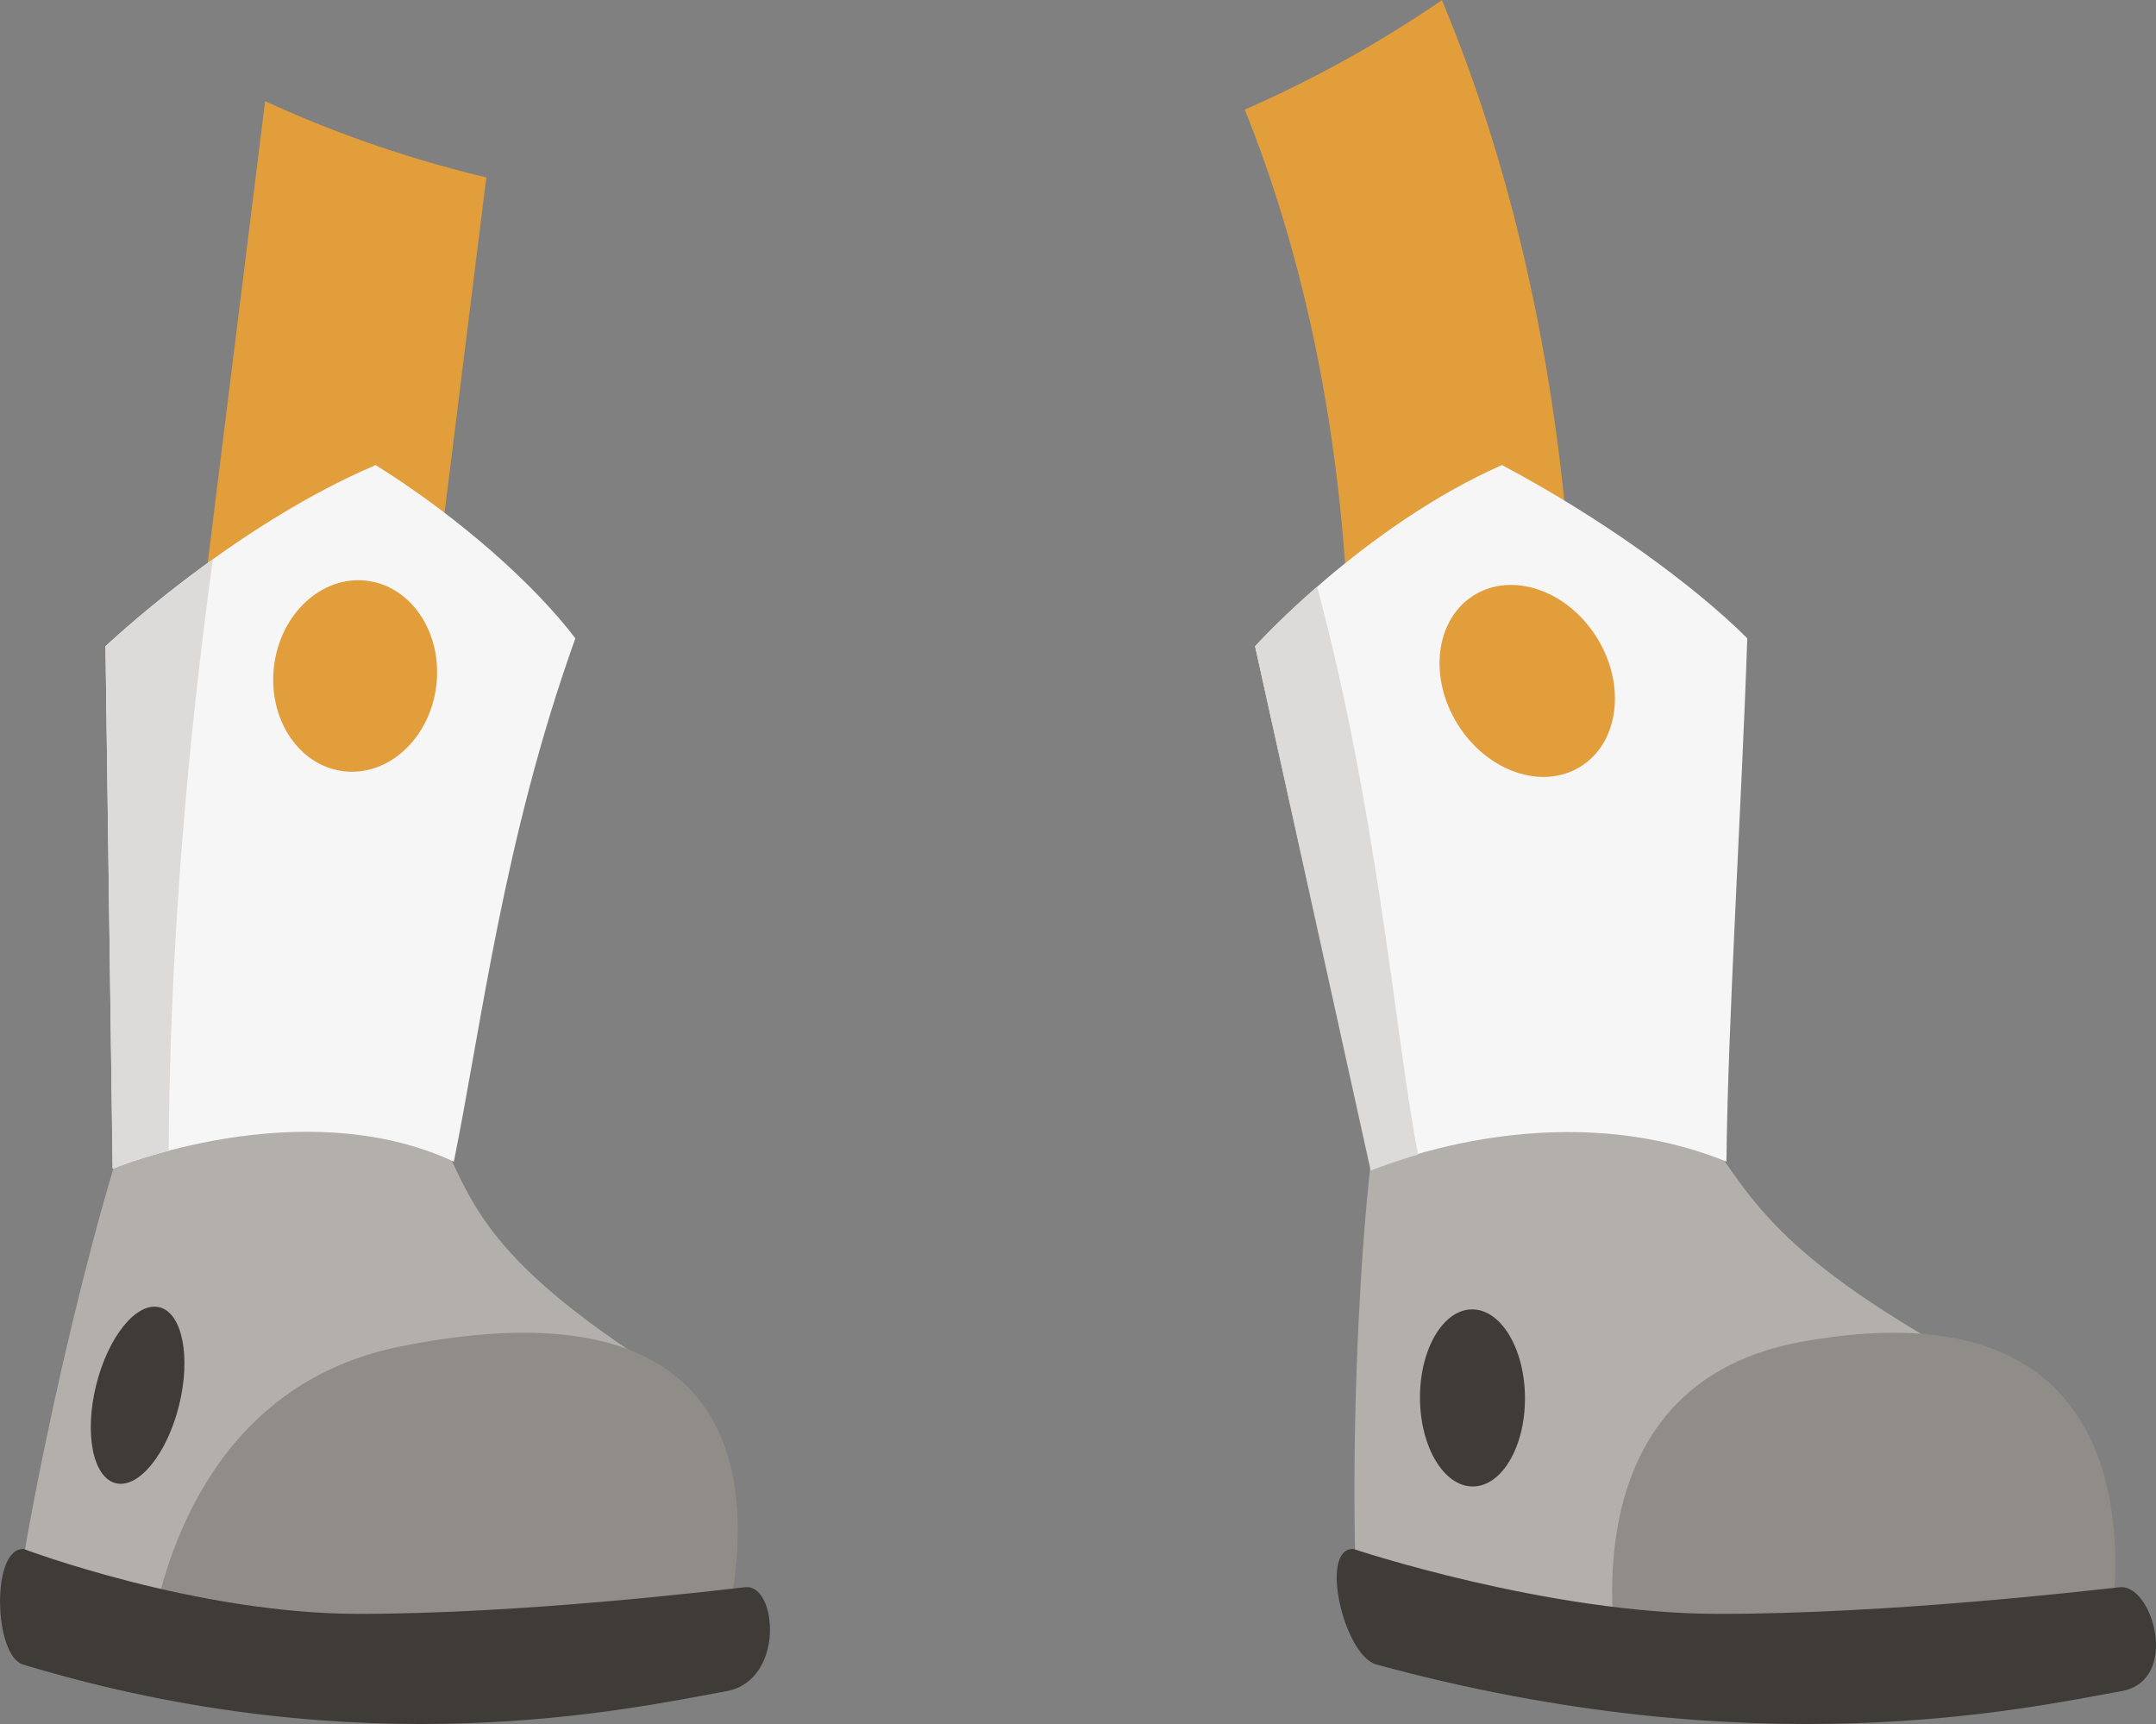 <svg xmlns="http://www.w3.org/2000/svg" viewBox="0 0 677.23 541.52"><rect x="0" y="0" width="677.23" height="541.52" fill="#808080" stroke="none"/><g id="Layer_2" data-name="Layer 2"><g id="Layer_1-2" data-name="Layer 1"><g id="asset"><path d="M83.28,31.78,54.45,263.6l71.31,8.88,27-216.76A374.27,374.27,0,0,1,83.28,31.78Z" fill="#e29e3b"/><path d="M391,34.43c31.15,77.48,33.73,155.79,32.68,194-.15,3.88,36.05,7.39,71-.55.54-49.29-5.15-140.43-41.76-227.84A376,376,0,0,1,391,34.43Z" fill="#e29e3b"/><path d="M128,345.9s5.78,1.51,7.81,5.58c12.28,24.56,13.4,42.42,73.67,80.37,23.35,14.7-92.9,102.09-158.51,98.23-37.95-2.23-48-13.67-44.93-32.65,11.16-69.21,36-162.14,42.7-162.14S128,345.9,128,345.9Z" fill="#b3afab"/><path d="M45.42,530.08s2.23-91.53,80.37-107.16C272.73,393.53,224,524.5,224,524.5S224,550.17,45.42,530.08Z" fill="#908d89"/><path d="M33.14,203S72.77,165.34,118,146.08c26.79,16.74,50.23,37.95,62.73,54.42-22.54,62.79-29.45,121.41-38.17,164.37-48-22.33-107.16,2.23-107.16,2.23Z" fill="#f7f6f6"/><ellipse cx="111.55" cy="212.32" rx="30.14" ry="25.67" transform="translate(-112.79 297.13) rotate(-82.99)" fill="#e29e3b"/><path d="M7.47,486.55s53.86,20.37,105.21,20.37,111.35-7.26,121.4-8.37,12.56,29.3-5.86,32.65c-30.38,5.52-113.72,24.14-221-8.37C-2,520-2.86,486,7.47,486.55Z" fill="#3f3c38"/><ellipse cx="43.23" cy="438.23" rx="28.47" ry="13.4" transform="translate(-392.49 374.48) rotate(-76.04)" fill="#3f3c38"/><path d="M66.87,175.66A349,349,0,0,0,33.14,203L35.37,367.1A150.14,150.14,0,0,1,53,361.43C53.22,316.21,56.25,253.15,66.87,175.66Z" fill="#dddbda"/><path d="M523.17,345.9s6.38,1.51,9.35,5.58c17.92,24.56,22.75,42.42,93.86,80.37,27.55,14.7-76.79,102.09-146.55,98.23-40.35-2.23-53.24-13.67-53.9-32.65-2.41-69.21,4.71-162.14,11.75-162.14S523.17,345.9,523.17,345.9Z" fill="#b3afab"/><path d="M509.52,529.52s-23.07-93.51,56.09-108c128.09-23.44,95,103,95,103S585.7,539.57,509.52,529.52Z" fill="#908d89"/><path d="M394.24,203s34-37.67,77.54-56.93c31.58,16.74,60.56,37.95,77.06,54.42-1.65,50.24-6.14,121.41-6.54,164.37-55-22.33-111.49,2.65-111.49,2.65Z" fill="#f7f6f6"/><ellipse cx="478.59" cy="212.18" rx="25.71" ry="31.64" transform="matrix(0.85, -0.53, 0.53, 0.85, -39.53, 287.18)" fill="#e29e3b"/><path d="M425.19,486.55S486,506.92,539.94,506.92s115.56-7.26,125.89-8.37,19.19,29.3.51,32.65c-30.8,5.52-114.61,24.14-234-8.37C422.06,520,414.22,486,425.19,486.55Z" fill="#3f3c38"/><ellipse cx="462.5" cy="439.12" rx="16.49" ry="27.81" transform="translate(-2.19 2.32) rotate(-0.29)" fill="#3f3c38"/><path d="M413.72,184.3A250.06,250.06,0,0,0,394.24,203l36.3,164.65s8.09-3.07,14.93-5C438.79,329.68,433,255.87,413.72,184.3Z" fill="#dddbda"/></g></g></g></svg>
